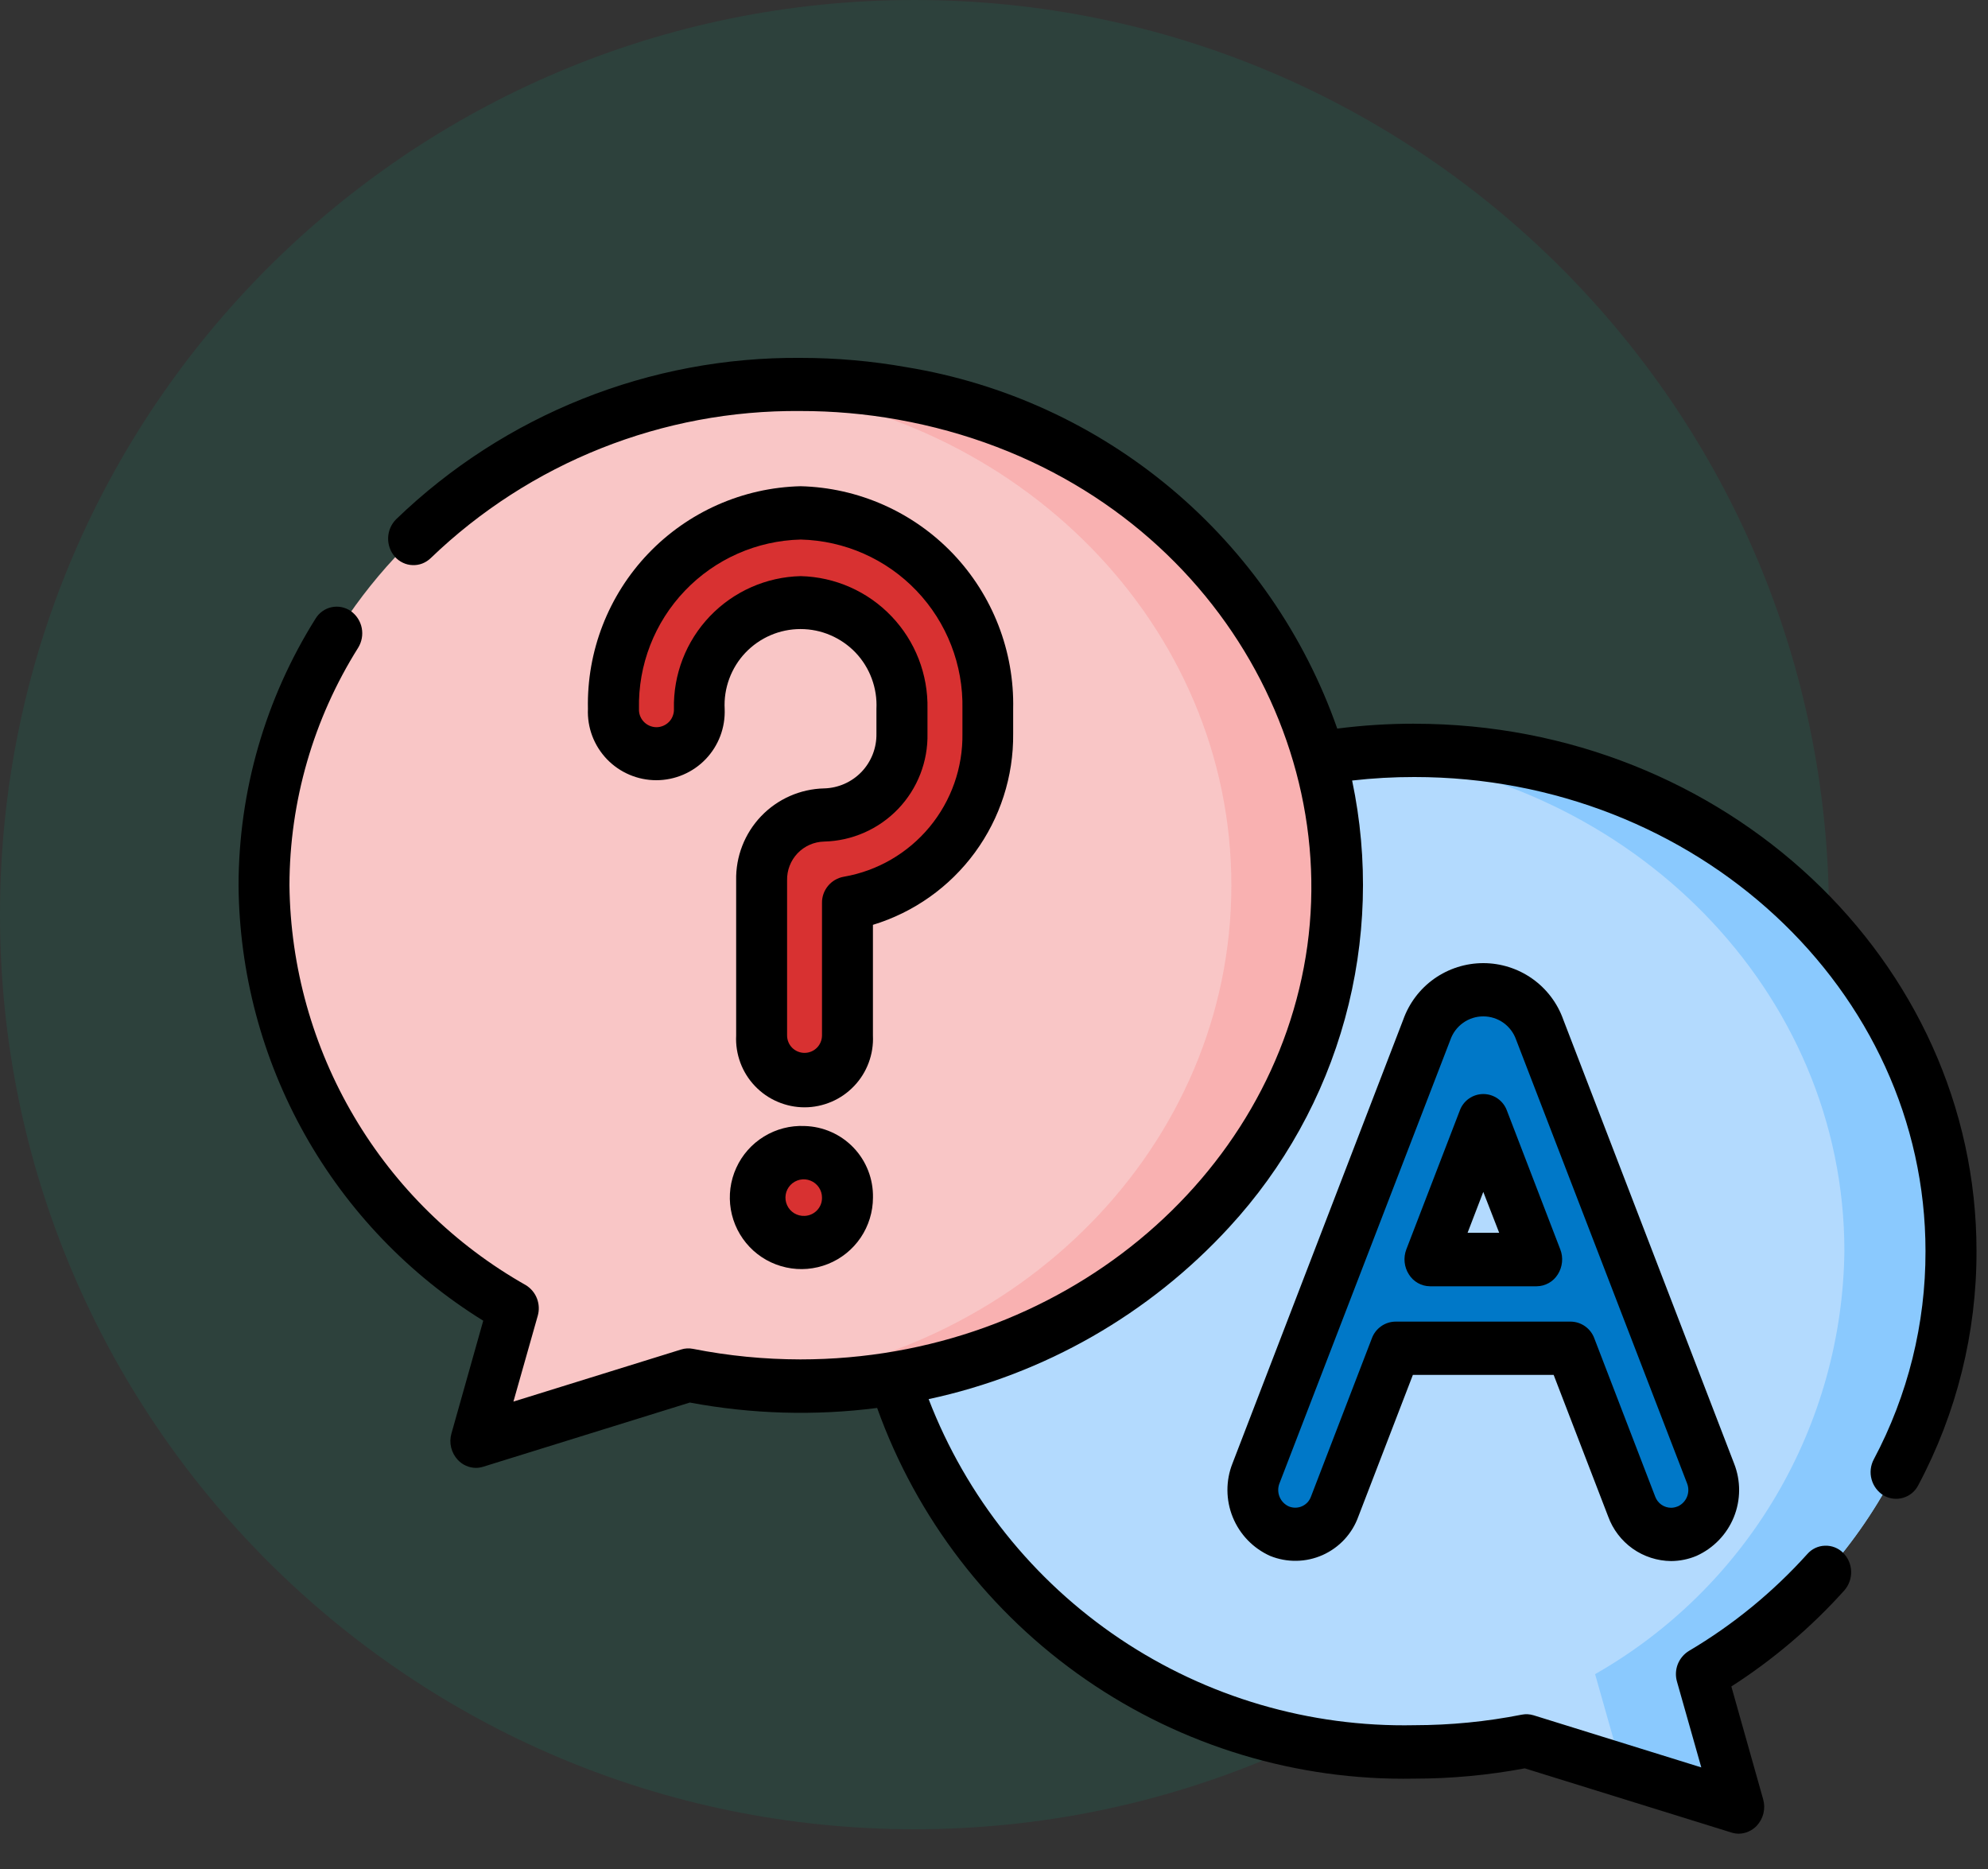 <svg width="50" height="47" viewBox="0 0 50 47" fill="none" xmlns="http://www.w3.org/2000/svg">
<rect x="0" y="0" width="50" height="47" fill="#333333" stroke="none"/>
<path opacity="0.14" d="M23 46C35.703 46 46 35.703 46 23C46 10.297 35.703 0 23 0C10.297 0 0 10.297 0 23C0 35.703 10.297 46 23 46Z" fill="#0A9A73"/>
<path d="M26.416 21.525V22.288H27.368C27.566 22.295 27.753 22.379 27.89 22.521C28.027 22.663 28.103 22.853 28.103 23.05C28.103 23.248 28.027 23.438 27.89 23.58C27.753 23.722 27.566 23.806 27.368 23.813H26.416V25.338C26.424 25.441 26.41 25.545 26.375 25.642C26.341 25.74 26.287 25.829 26.217 25.905C26.146 25.98 26.061 26.041 25.966 26.082C25.872 26.123 25.769 26.145 25.666 26.145C25.563 26.145 25.46 26.123 25.366 26.082C25.271 26.041 25.186 25.98 25.115 25.905C25.045 25.829 24.991 25.74 24.957 25.642C24.922 25.545 24.909 25.441 24.916 25.338V20.763C24.915 20.663 24.934 20.565 24.971 20.473C25.009 20.38 25.064 20.297 25.134 20.226C25.204 20.155 25.287 20.098 25.378 20.06C25.47 20.021 25.569 20.001 25.668 20H27.974C28.172 20.007 28.358 20.091 28.496 20.233C28.633 20.375 28.709 20.565 28.709 20.762C28.709 20.96 28.633 21.15 28.496 21.292C28.358 21.434 28.172 21.518 27.974 21.525H26.416Z" fill="#FFF9EB"/>
<path d="M33.588 24.801C33.729 24.945 33.808 25.138 33.808 25.34C33.808 25.541 33.729 25.735 33.588 25.879C33.518 25.95 33.435 26.006 33.344 26.044C33.253 26.082 33.155 26.102 33.056 26.102C32.956 26.102 32.858 26.082 32.767 26.044C32.676 26.006 32.593 25.95 32.524 25.879L31.254 24.579H30.854V25.342C30.861 25.445 30.847 25.549 30.813 25.646C30.779 25.744 30.725 25.833 30.654 25.909C30.584 25.984 30.499 26.045 30.404 26.086C30.309 26.127 30.207 26.149 30.104 26.149C30 26.149 29.898 26.127 29.803 26.086C29.708 26.045 29.623 25.984 29.553 25.909C29.482 25.833 29.428 25.744 29.394 25.646C29.36 25.549 29.346 25.445 29.354 25.342V20.767C29.353 20.667 29.372 20.569 29.409 20.477C29.446 20.384 29.502 20.3 29.571 20.23C29.641 20.159 29.724 20.102 29.816 20.064C29.908 20.025 30.006 20.005 30.106 20.004H31.572C32.172 20.011 32.746 20.255 33.166 20.684C33.587 21.113 33.82 21.691 33.815 22.292C33.816 22.644 33.736 22.991 33.581 23.308C33.427 23.624 33.202 23.9 32.924 24.116L33.588 24.801ZM32.302 22.288C32.304 22.089 32.228 21.897 32.09 21.754C31.951 21.611 31.762 21.528 31.563 21.525H30.849V23.05H31.563C31.762 23.047 31.951 22.965 32.09 22.822C32.228 22.679 32.304 22.487 32.302 22.288Z" fill="#FFF9EB"/>
<path d="M38.466 25.338C38.467 25.437 38.448 25.536 38.411 25.628C38.373 25.72 38.318 25.804 38.248 25.875C38.178 25.945 38.095 26.002 38.004 26.041C37.912 26.079 37.814 26.099 37.714 26.1H35.408C35.309 26.099 35.211 26.079 35.119 26.041C35.027 26.002 34.944 25.945 34.874 25.875C34.805 25.804 34.749 25.72 34.712 25.628C34.675 25.536 34.656 25.437 34.656 25.338V20.762C34.656 20.663 34.675 20.564 34.712 20.472C34.749 20.38 34.805 20.296 34.874 20.225C34.944 20.154 35.027 20.098 35.119 20.059C35.211 20.021 35.309 20.001 35.408 20H37.716C37.914 20.007 38.101 20.091 38.238 20.233C38.375 20.375 38.452 20.565 38.452 20.762C38.452 20.96 38.375 21.15 38.238 21.292C38.101 21.434 37.914 21.518 37.716 21.525H36.16V22.288H37.116C37.314 22.295 37.501 22.379 37.638 22.521C37.775 22.663 37.852 22.853 37.852 23.05C37.852 23.248 37.775 23.438 37.638 23.58C37.501 23.722 37.314 23.806 37.116 23.813H36.164V24.575H37.716C37.917 24.577 38.109 24.658 38.25 24.801C38.391 24.944 38.47 25.137 38.468 25.338H38.466Z" fill="#FFF9EB"/>
<path d="M43.13 25.338C43.131 25.437 43.112 25.536 43.075 25.628C43.037 25.72 42.982 25.804 42.912 25.875C42.842 25.945 42.759 26.002 42.668 26.041C42.576 26.079 42.478 26.099 42.378 26.1H40.072C39.973 26.099 39.875 26.079 39.783 26.041C39.691 26.002 39.608 25.945 39.538 25.875C39.469 25.804 39.413 25.72 39.376 25.628C39.339 25.536 39.32 25.437 39.32 25.338V20.762C39.32 20.663 39.339 20.564 39.376 20.472C39.413 20.38 39.469 20.296 39.538 20.225C39.608 20.154 39.691 20.098 39.783 20.059C39.875 20.021 39.973 20.001 40.072 20H42.378C42.576 20.007 42.763 20.091 42.9 20.233C43.037 20.375 43.114 20.565 43.114 20.762C43.114 20.96 43.037 21.15 42.9 21.292C42.763 21.434 42.576 21.518 42.378 21.525H40.824V22.288H41.776C41.974 22.295 42.161 22.379 42.298 22.521C42.435 22.663 42.512 22.853 42.512 23.05C42.512 23.248 42.435 23.438 42.298 23.58C42.161 23.722 41.974 23.806 41.776 23.813H40.824V24.575H42.378C42.579 24.577 42.771 24.658 42.912 24.801C43.053 24.944 43.132 25.137 43.13 25.338Z" fill="#FFF9EB"/>
<path d="M49.054 31.462C49.054 24.507 43.012 18.869 35.554 18.869C28.096 18.869 22.059 24.507 22.059 31.462C22.059 38.417 28.101 44.055 35.554 44.055C36.502 44.056 37.448 43.963 38.379 43.778L43.726 45.439L42.78 42.1C44.662 41.028 46.231 39.482 47.331 37.616C48.431 35.75 49.023 33.628 49.05 31.462H49.054Z" fill="#B3DAFE"/>
<path d="M49.053 31.462C49.053 24.507 43.011 18.869 35.553 18.869C35.104 18.869 34.661 18.889 34.223 18.93C41.052 19.554 46.388 24.93 46.388 31.462C46.362 33.628 45.769 35.75 44.669 37.616C43.569 39.482 42 41.028 40.118 42.1L40.808 44.533L43.725 45.439L42.779 42.1C44.662 41.029 46.232 39.483 47.332 37.617C48.433 35.75 49.026 33.629 49.053 31.462Z" fill="#8AC9FE"/>
<path d="M43.023 37.052L38.729 25.893C38.625 25.599 38.433 25.345 38.179 25.166C37.925 24.986 37.621 24.89 37.31 24.89C36.998 24.89 36.695 24.986 36.441 25.166C36.186 25.345 35.994 25.599 35.89 25.893L33.402 32.352L31.595 37.052C31.488 37.323 31.489 37.626 31.599 37.897C31.709 38.167 31.92 38.385 32.186 38.505C32.318 38.558 32.459 38.585 32.601 38.583C32.743 38.58 32.883 38.549 33.012 38.492C33.142 38.434 33.259 38.35 33.355 38.246C33.452 38.142 33.526 38.019 33.574 37.886L35.106 33.905H39.506L41.039 37.886C41.114 38.089 41.248 38.264 41.425 38.389C41.601 38.514 41.812 38.583 42.028 38.586C42.166 38.586 42.302 38.558 42.428 38.505C42.695 38.385 42.905 38.167 43.015 37.897C43.125 37.626 43.126 37.323 43.018 37.052H43.023ZM35.966 31.672L37.31 28.182L38.653 31.672H35.966Z" fill="#0078C8"/>
<path d="M20.137 9.67C12.683 9.67 6.637 15.308 6.637 22.263C6.663 24.429 7.255 26.55 8.355 28.416C9.455 30.283 11.024 31.828 12.907 32.9L11.961 36.24L17.308 34.579C18.238 34.764 19.184 34.856 20.133 34.856C27.586 34.856 33.633 29.218 33.633 22.263C33.633 15.308 27.591 9.67 20.133 9.67H20.137Z" fill="#F9C6C6"/>
<path d="M20.136 9.67C19.687 9.67 19.243 9.69 18.805 9.731C25.634 10.354 30.97 15.731 30.97 22.263C30.97 28.795 25.636 34.169 18.81 34.795C19.246 34.835 19.688 34.855 20.136 34.856C27.589 34.856 33.636 29.218 33.636 22.263C33.636 15.308 27.594 9.67 20.136 9.67Z" fill="#F9B1B1"/>
<path d="M20.238 27.168C19.945 27.162 19.667 27.039 19.465 26.827C19.262 26.615 19.152 26.331 19.158 26.038V22.138C19.149 21.712 19.31 21.3 19.605 20.991C19.899 20.683 20.304 20.504 20.73 20.493C20.993 20.488 21.252 20.43 21.493 20.324C21.734 20.218 21.951 20.066 22.133 19.876C22.314 19.686 22.457 19.461 22.552 19.216C22.647 18.971 22.692 18.709 22.686 18.446V17.826C22.696 17.485 22.637 17.146 22.513 16.828C22.389 16.511 22.203 16.221 21.965 15.977C21.727 15.732 21.443 15.538 21.129 15.405C20.815 15.272 20.477 15.204 20.136 15.204C19.795 15.204 19.458 15.272 19.144 15.405C18.829 15.538 18.545 15.732 18.307 15.977C18.07 16.221 17.883 16.511 17.759 16.828C17.636 17.146 17.577 17.485 17.586 17.826C17.594 17.973 17.572 18.12 17.521 18.257C17.47 18.395 17.392 18.521 17.291 18.627C17.19 18.734 17.068 18.819 16.934 18.877C16.799 18.934 16.654 18.964 16.507 18.964C16.36 18.964 16.215 18.934 16.08 18.877C15.945 18.819 15.823 18.734 15.723 18.627C15.621 18.521 15.543 18.395 15.492 18.257C15.442 18.12 15.42 17.973 15.427 17.826C15.4 16.549 15.88 15.313 16.763 14.39C17.645 13.466 18.858 12.93 20.135 12.898C21.412 12.93 22.625 13.466 23.507 14.39C24.389 15.314 24.869 16.549 24.842 17.826V18.446C24.859 19.461 24.513 20.448 23.866 21.23C23.22 22.011 22.315 22.536 21.315 22.709V26.037C21.322 26.33 21.212 26.613 21.011 26.826C20.809 27.038 20.531 27.161 20.238 27.168Z" fill="#D83131"/>
<path d="M20.236 31.247C20.833 31.247 21.316 30.741 21.316 30.117C21.316 29.493 20.833 28.987 20.236 28.987C19.64 28.987 19.156 29.493 19.156 30.117C19.156 30.741 19.64 31.247 20.236 31.247Z" fill="#D83131"/>
<path d="M21.955 23.257C22.983 22.944 23.883 22.306 24.519 21.439C25.155 20.572 25.493 19.523 25.482 18.448V17.828C25.513 16.377 24.968 14.972 23.966 13.922C22.963 12.873 21.586 12.263 20.135 12.227C18.683 12.263 17.306 12.872 16.303 13.922C15.301 14.972 14.755 16.376 14.787 17.828C14.777 18.059 14.814 18.291 14.896 18.508C14.978 18.725 15.104 18.923 15.264 19.091C15.425 19.258 15.617 19.391 15.831 19.482C16.044 19.573 16.274 19.62 16.506 19.62C16.738 19.62 16.968 19.573 17.181 19.482C17.395 19.391 17.588 19.258 17.748 19.091C17.909 18.923 18.034 18.725 18.116 18.508C18.198 18.291 18.235 18.059 18.226 17.828C18.212 17.569 18.252 17.31 18.342 17.067C18.432 16.824 18.57 16.601 18.749 16.413C18.927 16.226 19.142 16.076 19.38 15.974C19.619 15.871 19.875 15.819 20.134 15.819C20.393 15.819 20.65 15.871 20.888 15.974C21.126 16.076 21.341 16.226 21.52 16.413C21.698 16.601 21.837 16.824 21.926 17.067C22.016 17.31 22.056 17.569 22.043 17.828V18.448C22.05 18.805 21.916 19.15 21.67 19.409C21.423 19.667 21.084 19.817 20.727 19.826C20.127 19.84 19.557 20.092 19.142 20.526C18.728 20.96 18.502 21.541 18.515 22.141V26.041C18.503 26.273 18.54 26.506 18.621 26.725C18.702 26.943 18.827 27.143 18.988 27.311C19.149 27.48 19.342 27.615 19.557 27.706C19.771 27.798 20.002 27.846 20.235 27.846C20.468 27.846 20.698 27.798 20.913 27.706C21.127 27.615 21.32 27.48 21.481 27.311C21.642 27.143 21.767 26.943 21.848 26.725C21.93 26.506 21.966 26.273 21.955 26.041V23.257ZM21.224 22.047C21.068 22.074 20.927 22.155 20.826 22.277C20.725 22.399 20.671 22.552 20.674 22.71V26.038C20.674 26.155 20.627 26.267 20.545 26.349C20.463 26.431 20.351 26.477 20.235 26.477C20.118 26.477 20.007 26.431 19.924 26.349C19.842 26.267 19.796 26.155 19.796 26.038V22.139C19.79 21.886 19.885 21.641 20.059 21.458C20.234 21.275 20.474 21.169 20.727 21.163C21.432 21.146 22.101 20.851 22.589 20.342C23.076 19.833 23.342 19.151 23.327 18.446V17.826C23.345 16.96 23.02 16.123 22.422 15.498C21.825 14.872 21.004 14.509 20.139 14.488C19.273 14.508 18.452 14.872 17.854 15.497C17.256 16.123 16.931 16.96 16.95 17.826C16.953 17.885 16.943 17.945 16.922 18C16.902 18.056 16.87 18.107 16.829 18.15C16.788 18.193 16.738 18.227 16.683 18.251C16.629 18.274 16.57 18.287 16.51 18.287C16.451 18.287 16.392 18.274 16.337 18.251C16.282 18.227 16.233 18.193 16.192 18.15C16.151 18.107 16.119 18.056 16.098 18C16.077 17.945 16.068 17.885 16.071 17.826C16.047 16.722 16.462 15.654 17.225 14.856C17.987 14.058 19.035 13.595 20.139 13.568C21.242 13.595 22.29 14.058 23.052 14.856C23.814 15.654 24.229 16.722 24.206 17.826V18.446C24.219 19.303 23.926 20.136 23.379 20.797C22.832 21.457 22.068 21.901 21.224 22.047Z" fill="black"/>
<path d="M20.235 28.316C19.877 28.3 19.521 28.392 19.215 28.58C18.908 28.768 18.665 29.043 18.517 29.37C18.368 29.697 18.321 30.061 18.381 30.416C18.441 30.77 18.606 31.098 18.854 31.358C19.102 31.618 19.423 31.797 19.774 31.873C20.125 31.95 20.491 31.919 20.825 31.785C21.158 31.652 21.444 31.422 21.646 31.124C21.847 30.827 21.955 30.476 21.956 30.116C21.965 29.65 21.79 29.198 21.468 28.861C21.145 28.523 20.702 28.328 20.235 28.316ZM20.235 30.576C20.144 30.58 20.053 30.557 19.974 30.509C19.896 30.461 19.834 30.391 19.796 30.307C19.758 30.224 19.746 30.131 19.761 30.04C19.776 29.95 19.818 29.866 19.882 29.799C19.945 29.733 20.027 29.687 20.117 29.667C20.206 29.648 20.3 29.655 20.385 29.69C20.471 29.724 20.544 29.783 20.595 29.859C20.647 29.935 20.674 30.024 20.674 30.116C20.677 30.235 20.632 30.35 20.549 30.436C20.467 30.522 20.354 30.573 20.235 30.576Z" fill="black"/>
<path d="M35.557 18.199C34.914 18.199 34.271 18.24 33.633 18.322C32.809 15.974 31.369 13.891 29.463 12.292C27.557 10.693 25.255 9.636 22.8 9.234C21.922 9.078 21.032 9 20.141 9C16.349 8.967 12.696 10.423 9.966 13.055C9.841 13.178 9.768 13.345 9.762 13.521C9.756 13.697 9.816 13.868 9.932 14.001C9.988 14.064 10.056 14.115 10.132 14.151C10.208 14.188 10.29 14.208 10.374 14.211C10.459 14.215 10.543 14.201 10.621 14.171C10.7 14.14 10.772 14.094 10.832 14.036C13.328 11.633 16.667 10.304 20.132 10.336C20.951 10.335 21.769 10.407 22.576 10.551C29.599 11.806 33.689 17.912 32.881 23.785C32.071 29.641 26.662 34.185 20.131 34.185C19.224 34.184 18.32 34.096 17.431 33.92C17.331 33.9 17.228 33.905 17.131 33.936L12.913 35.246L13.524 33.091C13.566 32.947 13.559 32.793 13.505 32.653C13.451 32.513 13.352 32.395 13.224 32.317C11.439 31.308 9.951 29.849 8.908 28.084C7.865 26.32 7.303 24.312 7.28 22.263C7.284 20.15 7.882 18.081 9.006 16.292C9.099 16.143 9.132 15.964 9.098 15.791C9.064 15.619 8.964 15.466 8.821 15.365C8.751 15.317 8.672 15.284 8.588 15.267C8.505 15.251 8.419 15.252 8.336 15.27C8.253 15.288 8.175 15.323 8.106 15.373C8.037 15.423 7.979 15.486 7.935 15.559C6.674 17.567 6.003 19.891 6 22.263C6.017 24.459 6.59 26.615 7.666 28.53C8.742 30.445 10.286 32.056 12.154 33.212L11.354 36.049C11.321 36.164 11.318 36.285 11.347 36.402C11.375 36.518 11.433 36.625 11.515 36.713C11.573 36.775 11.643 36.825 11.721 36.859C11.799 36.894 11.883 36.912 11.968 36.913C12.03 36.913 12.091 36.903 12.15 36.885L17.35 35.27C18.904 35.561 20.493 35.607 22.061 35.406C23.054 38.176 24.89 40.566 27.312 42.238C29.733 43.91 32.618 44.781 35.561 44.728C36.497 44.728 37.43 44.641 38.35 44.469L43.55 46.084C43.609 46.102 43.67 46.112 43.732 46.112C43.817 46.111 43.901 46.092 43.978 46.058C44.056 46.024 44.126 45.974 44.184 45.912C44.266 45.824 44.324 45.717 44.352 45.6C44.38 45.484 44.378 45.362 44.345 45.247L43.545 42.41C44.596 41.736 45.551 40.924 46.385 39.996C46.502 39.864 46.563 39.692 46.558 39.516C46.553 39.34 46.48 39.173 46.356 39.049C46.296 38.989 46.225 38.943 46.146 38.912C46.068 38.881 45.984 38.867 45.9 38.87C45.815 38.872 45.732 38.892 45.656 38.928C45.58 38.964 45.512 39.015 45.456 39.079C44.593 40.037 43.589 40.859 42.478 41.516C42.35 41.594 42.252 41.712 42.197 41.851C42.143 41.991 42.136 42.145 42.178 42.289L42.789 44.445L38.573 43.135C38.476 43.105 38.373 43.099 38.273 43.119C37.384 43.295 36.48 43.383 35.573 43.384C32.941 43.438 30.355 42.68 28.169 41.213C25.983 39.746 24.302 37.64 23.356 35.184C26.264 34.561 28.907 33.049 30.918 30.859C32.291 29.369 33.289 27.572 33.826 25.618C34.363 23.664 34.425 21.61 34.007 19.628C34.527 19.569 35.05 19.539 35.573 19.54C42.661 19.54 48.428 24.889 48.428 31.463C48.432 33.288 47.985 35.086 47.128 36.698C47.045 36.853 47.025 37.034 47.072 37.203C47.119 37.373 47.229 37.518 47.379 37.609C47.453 37.651 47.534 37.677 47.619 37.687C47.703 37.697 47.789 37.689 47.87 37.664C47.951 37.639 48.027 37.599 48.092 37.544C48.157 37.489 48.21 37.422 48.248 37.346C49.212 35.535 49.715 33.514 49.711 31.463C49.711 24.15 43.37 18.2 35.575 18.2L35.557 18.199Z" fill="black"/>
<path d="M37.901 27.93C37.857 27.808 37.776 27.702 37.67 27.627C37.564 27.552 37.437 27.512 37.307 27.512C37.177 27.512 37.05 27.552 36.944 27.627C36.838 27.702 36.757 27.808 36.714 27.93L35.37 31.42C35.331 31.522 35.317 31.632 35.328 31.741C35.339 31.85 35.375 31.954 35.434 32.046C35.49 32.137 35.568 32.212 35.66 32.264C35.753 32.317 35.857 32.345 35.964 32.346H38.651C38.757 32.345 38.861 32.317 38.954 32.264C39.047 32.212 39.124 32.137 39.181 32.046C39.239 31.954 39.275 31.85 39.286 31.741C39.297 31.632 39.283 31.522 39.243 31.42L37.901 27.93ZM36.911 31.001L37.306 29.973L37.706 31.001H36.911Z" fill="black"/>
<path d="M39.319 25.643C39.172 25.227 38.899 24.866 38.538 24.611C38.178 24.357 37.747 24.22 37.306 24.22C36.864 24.22 36.434 24.357 36.073 24.611C35.712 24.866 35.44 25.227 35.292 25.643L30.998 36.801C30.826 37.235 30.829 37.72 31.005 38.153C31.181 38.586 31.517 38.934 31.943 39.126C32.154 39.212 32.379 39.254 32.606 39.25C32.833 39.247 33.057 39.197 33.265 39.105C33.472 39.012 33.659 38.879 33.814 38.712C33.968 38.546 34.087 38.35 34.164 38.136L35.535 34.575H39.076L40.447 38.136C40.566 38.462 40.78 38.743 41.063 38.944C41.346 39.144 41.684 39.253 42.03 39.256C42.249 39.255 42.466 39.211 42.668 39.126C43.094 38.934 43.431 38.586 43.607 38.153C43.783 37.72 43.785 37.235 43.613 36.801L39.319 25.643ZM42.19 37.883C42.14 37.904 42.085 37.916 42.03 37.916C41.943 37.916 41.858 37.889 41.786 37.839C41.715 37.789 41.66 37.718 41.63 37.636L40.098 33.654C40.053 33.532 39.972 33.427 39.866 33.352C39.76 33.277 39.634 33.236 39.504 33.235H35.098C34.968 33.236 34.842 33.277 34.736 33.352C34.63 33.427 34.549 33.532 34.504 33.654L32.972 37.636C32.953 37.689 32.923 37.738 32.885 37.78C32.846 37.821 32.799 37.855 32.747 37.878C32.696 37.901 32.64 37.913 32.583 37.914C32.526 37.915 32.47 37.904 32.417 37.883C32.31 37.835 32.226 37.748 32.182 37.64C32.138 37.532 32.137 37.41 32.18 37.302L36.48 26.144C36.54 25.973 36.652 25.825 36.8 25.72C36.948 25.615 37.124 25.559 37.306 25.559C37.487 25.559 37.664 25.615 37.812 25.72C37.959 25.825 38.071 25.973 38.131 26.144L42.431 37.302C42.474 37.41 42.474 37.531 42.43 37.64C42.386 37.748 42.302 37.835 42.195 37.883H42.19Z" fill="black"/>
</svg>
